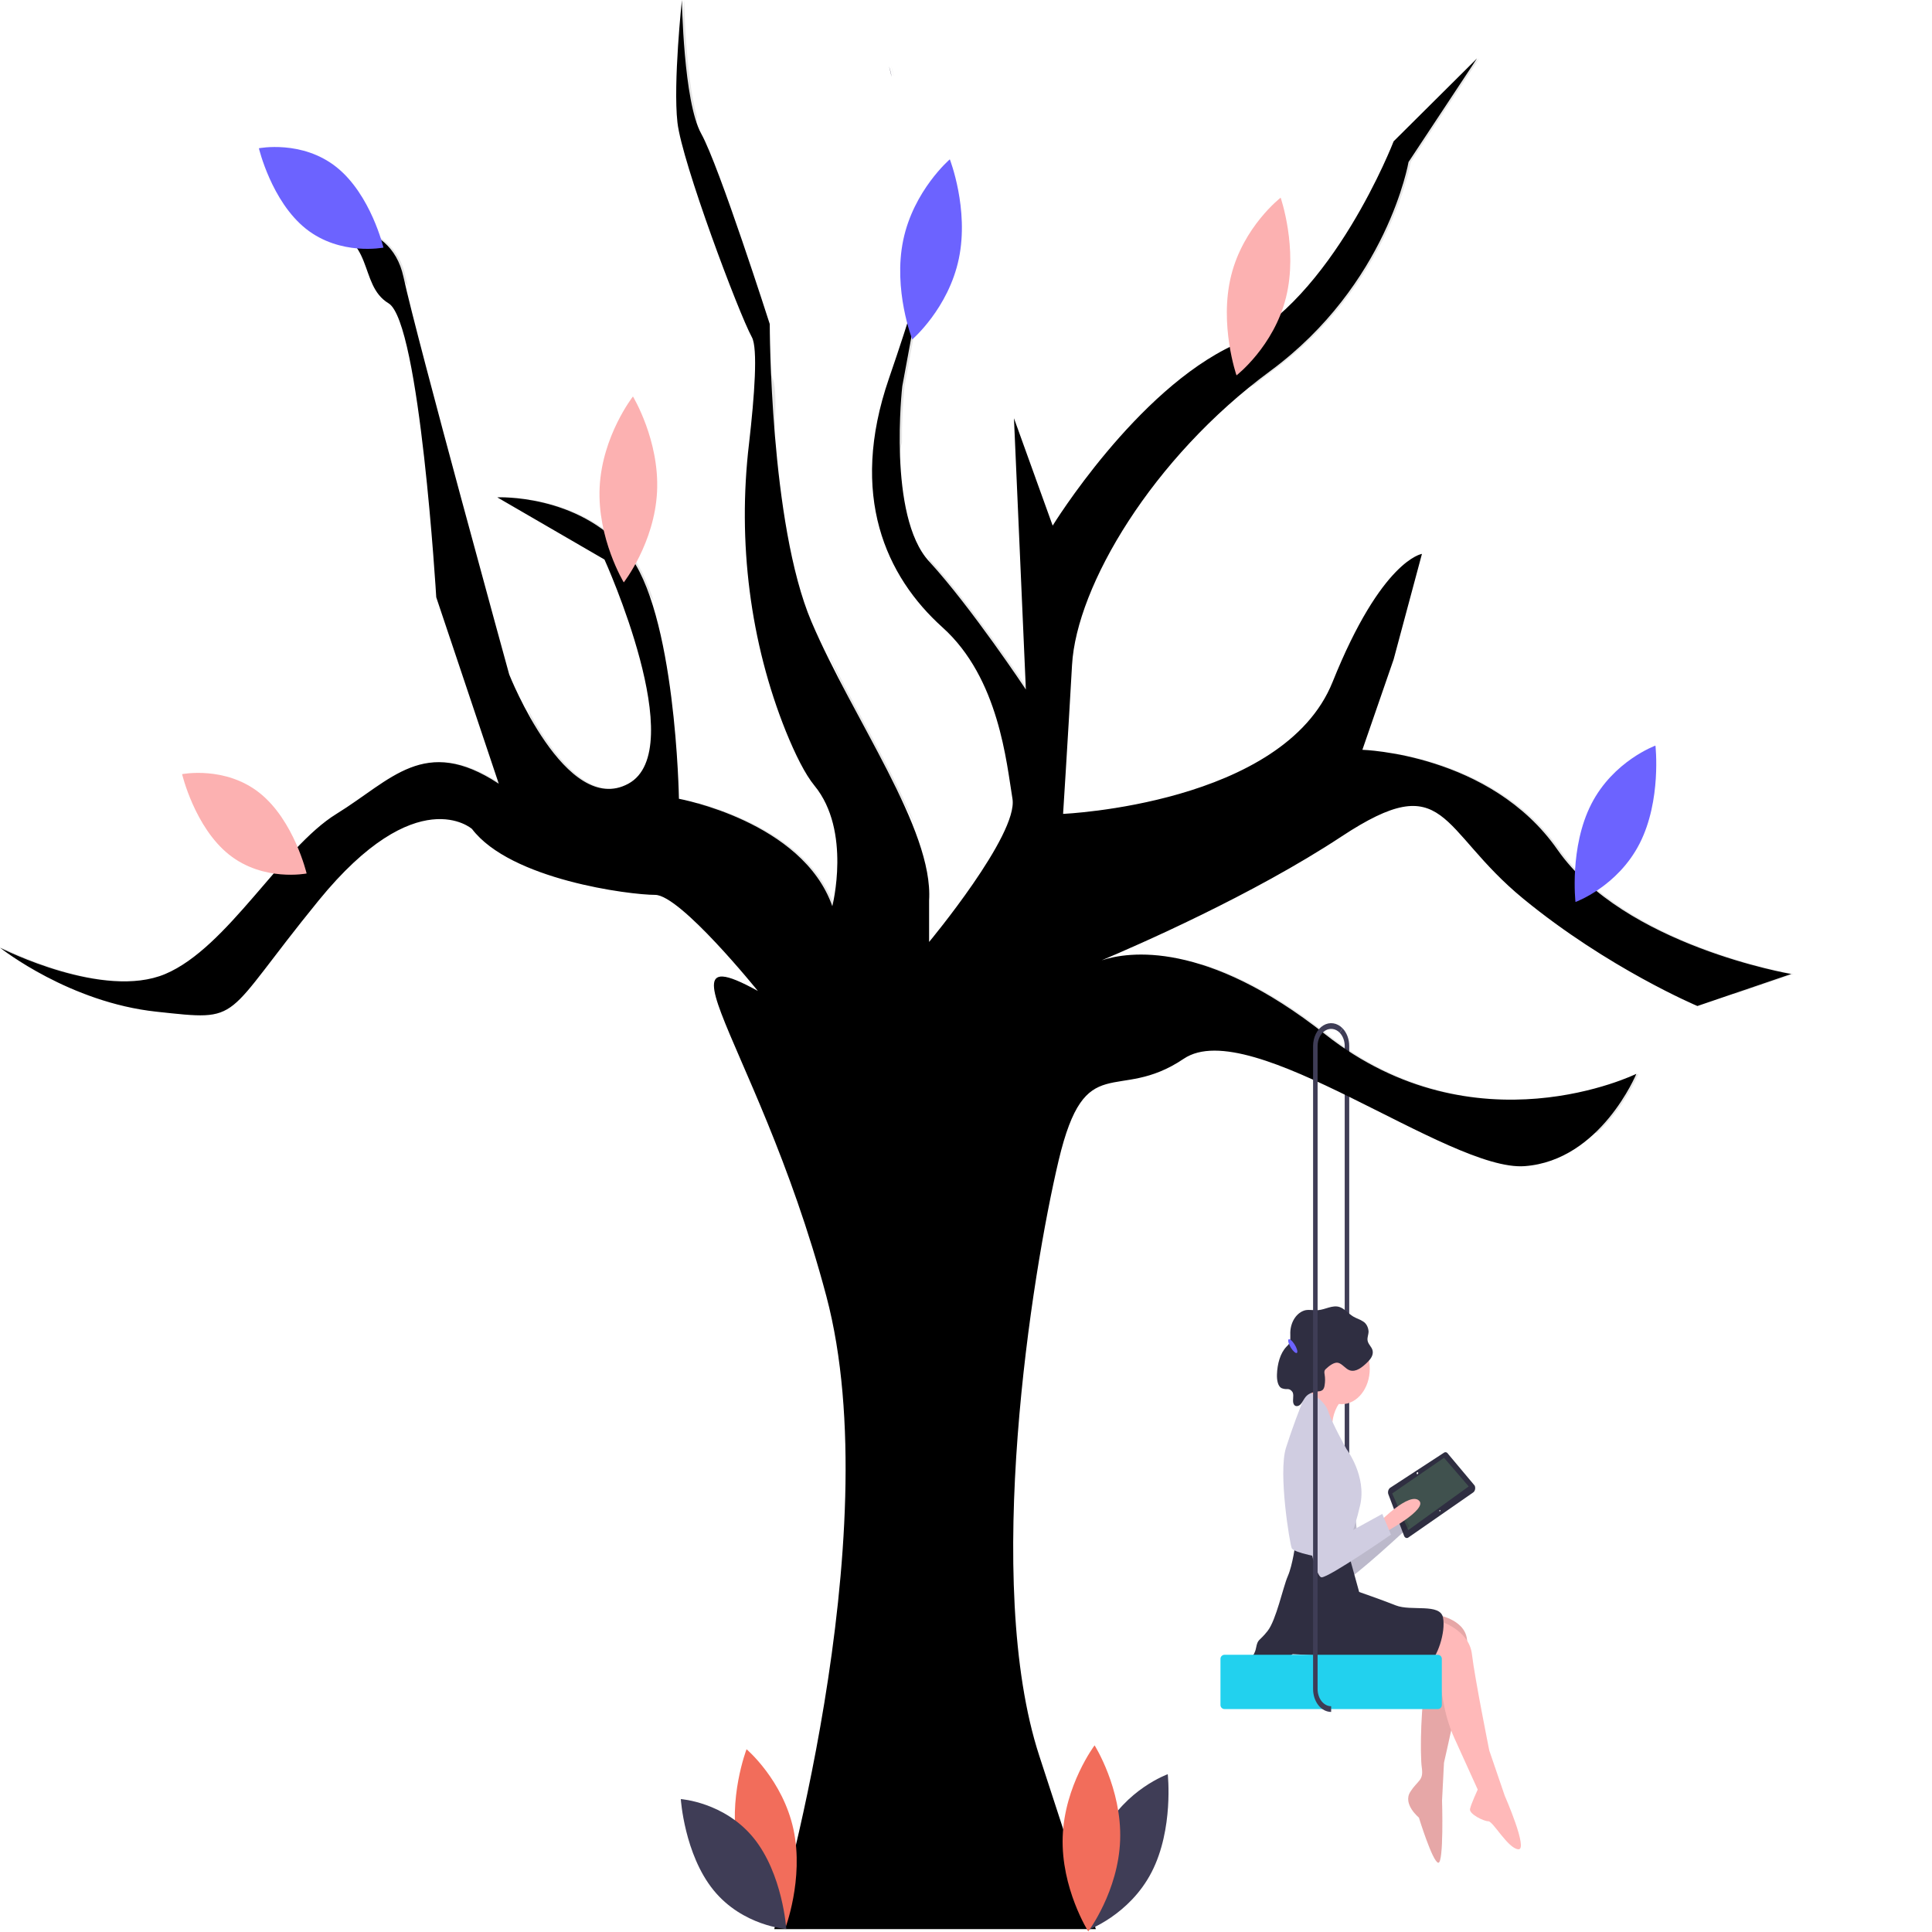 <svg width="475" height="475" viewBox="0 0 475 475" fill="none" xmlns="http://www.w3.org/2000/svg">
<g clip-path="url(#clip0)">
<path d="M331.72 410.953H330.609V257.178C330.61 256.551 330.5 255.933 330.287 255.367C330.074 254.801 329.764 254.303 329.38 253.908L330.082 252.818C330.594 253.345 331.007 254.009 331.291 254.763C331.574 255.518 331.721 256.343 331.72 257.178V410.953Z" fill="#3F3D56"/>
<path d="M218.574 16.326C218.862 17.156 219.076 18.023 219.213 18.912C218.902 17.556 218.658 16.635 218.574 16.326Z" fill="#3F3D56"/>
<path d="M228.426 59.284C228.426 59.284 228.426 60.254 227.599 63.753L228.426 59.284Z" fill="#3F3D56"/>
<path d="M329.828 205.657C307.986 220.061 279.413 232.498 270.855 236.103C277.381 233.953 296.374 231.058 325.802 254.287C362.777 283.469 402.312 264.012 402.312 264.012C402.312 264.012 393.527 285.324 374.856 286.708C356.185 288.099 307.498 249.193 291.026 260.309C274.549 271.425 266.863 257.527 260.271 285.324C253.684 313.114 241.605 389.071 255.517 431.687L269.423 474.296H190.352C190.352 474.296 218.908 377.955 203.164 318.672C194.35 285.471 181.977 261.426 177.362 249.207C175.046 243.087 174.68 239.939 177.679 240.094C179.384 240.185 182.177 241.344 186.326 243.635C186.326 243.635 167.288 220.012 161.068 220.012C154.843 220.012 125.554 216.309 116.04 203.802C116.04 203.802 102.495 191.758 78.332 221.403C54.169 251.048 60.028 251.048 38.43 248.729C17.171 246.446 0.516 233.397 0 232.99C0.616 233.306 25.446 245.863 40.624 239.468C56.002 232.983 69.18 208.432 82.725 200.099C96.27 191.758 104.323 180.642 122.627 192.685L110.565 156.702L107.26 146.844L107.255 146.83C107.255 146.83 103.223 79.206 95.537 74.576C87.851 69.938 92.61 57.902 78.332 55.583C78.332 55.583 95.903 52.801 99.197 68.09C102.495 83.373 125.193 165.823 125.193 165.823C125.193 165.823 139.099 201.019 154.476 192.685C169.854 184.345 148.617 137.569 148.617 137.569L122.26 122.279C122.26 122.279 142.031 121.352 154.11 135.714C166.189 150.069 166.922 196.388 166.922 196.388C166.922 196.388 197.305 201.947 204.63 222.794C204.63 222.794 209.389 204.265 200.237 193.149C197.949 190.367 195.544 185.532 193.229 179.848C184.45 158.03 181.278 133.287 184.154 109.076C185.515 97.23 186.353 85.643 184.859 82.909C181.566 76.888 167.655 39.837 166.555 30.105C165.461 20.38 167.655 0.003 167.655 0.003C167.655 0.003 168.021 25.011 172.414 32.887C176.807 40.764 189.252 79.67 189.252 79.67C189.252 79.67 189.252 128.765 199.504 152.852C209.756 176.939 229.521 203.802 228.427 221.403V231.592C228.427 231.592 250.391 205.193 248.925 196.388C247.459 187.591 245.631 166.743 231.72 154.243C217.808 141.736 208.656 121.816 218.541 93.098C224.101 76.944 226.533 68.266 227.599 63.762L221.835 94.953C221.835 94.953 218.175 126.91 228.427 138.026C228.454 138.054 228.477 138.082 228.504 138.11C238.74 149.24 252.218 169.526 252.218 169.526L252.179 168.634L249.291 102.83L249.924 104.586L254.489 117.248L258.81 129.229C258.81 129.229 279.308 95.88 303.471 84.764C327.629 73.648 342.64 34.742 342.64 34.742L363.144 14.358L346.3 39.837C346.3 39.837 341.174 69.938 312.257 91.25C283.334 112.555 264.669 144.048 263.569 163.504C262.47 182.961 261.37 200.099 261.37 200.099C261.37 200.099 315.55 197.78 327.629 167.671C339.713 137.569 349.599 136.178 349.599 136.178L342.64 162.113L334.954 184.345C334.954 184.345 366.437 185.272 382.909 208.896C399.386 232.519 440.382 239.468 440.382 239.468L417.324 247.338C417.324 247.338 395.354 238.077 374.489 220.939C353.625 203.802 355.819 188.519 329.828 205.657Z" fill="#000000"/>
<path opacity="0.1" d="M341.501 142.46C339.186 155.431 336.459 167.959 332.627 177.508C320.548 207.617 266.368 209.936 266.368 209.936C266.368 209.936 266.624 205.959 267.012 199.684C280.768 198.251 318.371 192.131 328.184 167.671C329.084 165.437 329.917 163.034 330.705 160.504L341.501 142.46Z" fill="black"/>
<path opacity="0.1" d="M257.217 179.361C257.217 179.361 243.672 158.977 233.425 147.861C231.176 145.429 229.599 141.986 228.505 138.108C228.416 137.799 228.333 137.482 228.25 137.166C228.488 137.461 228.727 137.749 228.983 138.023C237.951 147.755 249.453 164.591 252.18 168.631C252.563 169.207 252.774 169.524 252.774 169.524L249.925 104.584L254.49 117.246L257.217 179.361Z" fill="black"/>
<path opacity="0.1" d="M265.057 120.878C264.977 132.282 263.807 139.065 263.807 139.065C263.807 139.065 284.299 105.73 308.454 94.606C309.881 93.464 311.329 92.339 312.812 91.246C341.732 69.94 346.857 39.833 346.857 39.833L363.697 14.358L343.196 34.738C343.196 34.738 328.187 73.646 304.026 84.762C287.557 92.339 272.791 110.244 265.057 120.878Z" fill="black"/>
<path opacity="0.1" d="M233.423 231.239V241.429C233.423 241.429 255.388 215.028 253.923 206.227C252.803 199.497 251.463 185.726 244.675 174.024C247.734 182.867 248.666 191.493 249.48 196.39C250.53 202.701 239.533 218.061 233.227 226.248C233.448 227.896 233.514 229.571 233.423 231.239Z" fill="black"/>
<path opacity="0.1" d="M203.959 161.308C204.133 161.777 204.312 162.239 204.502 162.686C210.116 175.877 218.579 189.898 224.912 202.778C219.794 190.023 210.888 175.437 203.959 161.308Z" fill="black"/>
<path opacity="0.1" d="M326.357 254.288C314.314 244.784 304.021 239.655 295.613 237.057C286.793 241.257 279.533 244.389 275.88 245.927C282.431 243.781 301.411 240.931 330.8 264.125C353.858 282.323 377.912 281.606 392.752 278.488C396.856 274.57 400.296 269.648 402.867 264.015C402.867 264.015 363.331 283.468 326.357 254.288Z" fill="black"/>
<path opacity="0.1" d="M221.806 141.588C218.854 132.436 218.368 121.547 221.759 108.786C221.717 104.161 221.928 99.538 222.391 94.951L228.155 63.752C227.092 68.251 224.66 76.931 219.096 93.098C212.051 113.565 214.68 129.559 221.806 141.588Z" fill="black"/>
<path opacity="0.1" d="M383.466 208.895C372.041 192.513 353.401 187.047 343.046 185.235L339.952 194.183C339.952 194.183 371.435 195.11 387.909 218.732C397.044 231.832 413.72 239.801 426.765 244.304L440.94 239.465C440.94 239.465 399.939 232.517 383.466 208.895Z" fill="black"/>
<path opacity="0.1" d="M159.474 202.52C174.849 194.183 153.617 147.401 153.617 147.401L153.036 147.064C158.329 161.195 166.006 186.731 155.031 192.683C144.761 198.251 135.146 184.397 129.892 174.581C130.083 175.275 130.188 175.655 130.188 175.655C130.188 175.655 144.099 210.857 159.474 202.52Z" fill="black"/>
<path opacity="0.1" d="M209.627 232.626C209.627 232.626 214.26 214.557 205.557 203.401C207.691 213.012 205.185 222.789 205.185 222.789C199.521 206.665 180.059 199.689 171.535 197.356C171.865 202.725 171.921 206.224 171.921 206.224C171.921 206.224 202.306 211.783 209.627 232.626Z" fill="black"/>
<path opacity="0.1" d="M228.155 63.755C228.98 60.263 228.98 59.289 228.98 59.289L228.155 63.755Z" fill="black"/>
<path opacity="0.1" d="M45.402 249.389C45.476 249.359 45.551 249.331 45.624 249.3C61 242.816 74.179 218.267 87.724 209.93C101.268 201.593 109.322 190.476 127.626 202.519C127.626 202.519 124.424 185.935 118.218 175.039C120.274 180.727 121.935 186.63 123.183 192.682C104.879 180.639 96.826 191.756 83.281 200.093C69.736 208.43 56.557 232.979 41.182 239.463C25.806 245.948 0.547 232.979 0.547 232.979C0.547 232.979 17.387 246.411 38.985 248.727C41.456 248.992 43.564 249.226 45.402 249.389Z" fill="black"/>
<path opacity="0.1" d="M112.253 156.666C112.253 156.666 111.653 156.681 110.564 156.702L107.26 146.843C107.621 146.836 107.81 146.829 107.81 146.829C107.81 146.829 105.266 104.178 100.368 84.3C100.429 84.335 100.479 84.377 100.535 84.412C108.221 89.043 112.253 156.666 112.253 156.666Z" fill="black"/>
<path opacity="0.1" d="M198.024 474.298C204.732 448.281 220.863 376.339 208.163 328.506C202.678 307.849 197.594 294.676 193.297 286.272C196.511 294.228 200.025 304.75 203.72 318.669C219.461 377.956 190.907 474.298 190.907 474.298H198.024Z" fill="black"/>
<path opacity="0.1" d="M191.324 253.471C186.906 251.013 182.179 249.569 177.362 249.206C175.046 243.086 174.68 239.938 177.679 240.092C178.512 240.282 179.35 240.507 180.183 240.767C186.07 246.95 191.324 253.471 191.324 253.471Z" fill="black"/>
<path opacity="0.1" d="M92.219 70.073C92.637 70.963 93.143 71.781 93.725 72.508C93.297 71.627 92.792 70.81 92.219 70.073Z" fill="black"/>
<path opacity="0.1" d="M159.109 145.549C159.674 146.226 160.205 146.949 160.696 147.714C159.092 142.837 157.112 138.619 154.666 135.712C142.585 121.353 122.817 122.28 122.817 122.28L147.608 136.656C151.856 138.662 155.761 141.68 159.109 145.549Z" fill="black"/>
<path opacity="0.1" d="M185.416 82.909C186.91 85.64 186.071 97.227 184.707 109.077C181.831 133.287 185.005 158.028 193.784 179.845C194.951 182.764 196.253 185.593 197.685 188.317C189.319 166.823 186.341 142.608 189.15 118.914C190.514 107.064 191.353 95.477 189.859 92.747C186.564 86.725 172.653 49.671 171.555 39.944C171.226 36.17 171.149 32.368 171.326 28.578C168.482 18.37 168.21 0 168.21 0C168.21 0 166.014 20.38 167.112 30.107C168.21 39.834 182.121 76.888 185.416 82.909Z" fill="black"/>
<path opacity="0.1" d="M219.761 18.874C219.614 17.959 219.391 17.065 219.096 16.209C219.096 16.209 219.378 17.209 219.761 18.874Z" fill="black"/>
<path opacity="0.1" d="M90.46 65.526C93.687 66.026 97.398 67.278 100.229 70.183C100.044 69.393 99.883 68.684 99.755 68.089C96.46 52.804 78.888 55.583 78.888 55.583C86.829 56.871 88.88 61.169 90.46 65.526Z" fill="black"/>
<path d="M343.621 372.416C343.621 372.416 349.903 364.078 352.474 365.755C355.045 367.433 345.081 374.889 345.081 374.889L343.621 372.416Z" fill="#FFB9B9"/>
<path opacity="0.1" d="M343.621 372.416C343.621 372.416 349.903 364.078 352.474 365.755C355.045 367.433 345.081 374.889 345.081 374.889L343.621 372.416Z" fill="black"/>
<path d="M324.453 354.215C324.453 354.215 322.144 359.453 322.748 365.098C323.353 370.744 328.879 388.86 330.758 388.538C332.637 388.216 346.554 375.241 346.554 375.241L343.899 370.552L333.732 378.346C333.732 378.346 332.184 350.47 324.453 354.215Z" fill="#D0CDE1"/>
<path d="M362.151 366.965L346.301 377.98C346.209 378.057 346.105 378.108 345.996 378.128C345.887 378.149 345.776 378.14 345.67 378.1C345.564 378.061 345.467 377.992 345.384 377.9C345.301 377.808 345.236 377.693 345.192 377.565L341.309 367.297C341.235 367.004 341.247 366.688 341.343 366.405C341.438 366.123 341.61 365.893 341.828 365.758L354.987 357.176C355.149 357.053 355.342 357.009 355.527 357.054C355.713 357.099 355.879 357.229 355.994 357.42L362.567 365.255C362.632 365.401 362.672 365.562 362.686 365.728C362.7 365.894 362.688 366.063 362.649 366.223C362.61 366.382 362.545 366.531 362.46 366.658C362.374 366.786 362.269 366.89 362.151 366.965Z" fill="#2F2E41"/>
<path d="M361.094 365.449L346.235 376.194L342.281 367.178L355.028 358.407L361.094 365.449Z" fill="#40514E"/>
<path d="M348.627 362.341C348.705 362.223 348.703 362.061 348.624 361.977C348.545 361.894 348.418 361.921 348.341 362.039C348.263 362.156 348.265 362.319 348.344 362.402C348.423 362.486 348.55 362.458 348.627 362.341Z" fill="#F2F2F2"/>
<path d="M354.097 371.516C354.148 371.438 354.148 371.329 354.095 371.273C354.042 371.218 353.958 371.236 353.906 371.314C353.854 371.393 353.855 371.501 353.908 371.557C353.961 371.613 354.045 371.594 354.097 371.516Z" fill="#F2F2F2"/>
<path opacity="0.1" d="M324.453 354.215C324.453 354.215 322.144 359.453 322.748 365.098C323.353 370.744 328.879 388.86 330.758 388.538C332.637 388.216 346.554 375.241 346.554 375.241L343.899 370.552L333.732 378.346C333.732 378.346 332.184 350.47 324.453 354.215Z" fill="black"/>
<path d="M339.374 374.01C339.374 374.01 346.484 366.813 348.854 368.912C351.224 371.011 340.559 376.708 340.559 376.708L339.374 374.01Z" fill="#FFB9B9"/>
<path d="M329.894 345.224C333.69 345.224 336.767 341.33 336.767 336.528C336.767 331.725 333.69 327.832 329.894 327.832C326.098 327.832 323.021 331.725 323.021 336.528C323.021 341.33 326.098 345.224 329.894 345.224Z" fill="#FFB9B9"/>
<path d="M353.593 397.099C353.593 397.099 360.939 398.298 360.702 403.995C360.465 409.693 355.014 433.381 355.014 433.381L354.54 442.677C354.54 442.677 355.014 458.269 353.593 457.969C352.171 457.669 348.853 446.875 348.853 446.875C348.853 446.875 344.824 443.576 346.72 440.578C348.616 437.579 350.038 437.879 349.564 434.58C349.09 431.282 349.327 417.489 350.749 413.291C352.171 409.093 352.999 406.777 352.999 406.777L348.379 406.394L353.593 397.099Z" fill="#FFB9B9"/>
<path opacity="0.1" d="M353.593 397.099C353.593 397.099 360.939 398.298 360.702 403.995C360.465 409.693 355.014 433.381 355.014 433.381L354.54 442.677C354.54 442.677 355.014 458.269 353.593 457.969C352.171 457.669 348.853 446.875 348.853 446.875C348.853 446.875 344.824 443.576 346.72 440.578C348.616 437.579 350.038 437.879 349.564 434.58C349.09 431.282 349.327 417.489 350.749 413.291C352.171 409.093 352.999 406.777 352.999 406.777L348.379 406.394L353.593 397.099Z" fill="black"/>
<path d="M354.067 398.597C354.067 398.597 361.177 400.696 361.888 406.693C362.599 412.69 366.154 430.381 366.154 430.381L369.946 441.476C369.946 441.476 375.87 454.969 373.264 454.669C370.657 454.37 367.102 447.773 365.917 447.773C364.732 447.773 361.177 445.974 361.414 444.774C361.651 443.575 363.31 439.977 363.31 439.977L357.576 427.34C356.469 424.9 355.632 422.28 355.089 419.552C354.5 416.592 353.83 412.967 353.83 411.79C353.83 409.691 349.09 408.792 349.09 408.792L354.067 398.597Z" fill="#FFB9B9"/>
<path d="M330.842 379.407L334.16 391.401C334.16 391.401 339.374 393.201 343.165 394.7C346.957 396.199 354.067 394.1 354.778 397.698C355.489 401.297 353.356 407.594 351.223 409.093C349.09 410.592 347.905 412.091 341.033 409.693C334.16 407.294 317.807 406.694 317.807 406.694C316.222 407.897 314.437 408.616 312.593 408.793C309.513 409.093 308.802 409.393 307.854 408.493C306.906 407.594 308.328 407.594 308.802 405.195C309.276 402.796 309.513 403.695 311.645 400.997C313.778 398.298 315.437 390.202 316.622 387.503C317.807 384.805 318.518 379.407 318.518 379.407H330.842Z" fill="#2F2E41"/>
<path d="M330.368 343.724C329.507 344.52 328.802 345.556 328.309 346.752C327.816 347.948 327.547 349.272 327.524 350.621C327.524 355.119 320.414 345.823 320.414 345.823C320.414 345.823 324.206 339.826 324.206 338.027C324.206 336.228 330.368 343.724 330.368 343.724Z" fill="#FFB9B9"/>
<path d="M321.362 341.923C321.362 341.923 325.628 344.022 326.576 347.02C327.524 350.019 331.079 356.316 331.079 356.316C331.079 356.316 336.056 362.913 334.397 370.109C332.738 377.306 331.316 379.105 331.316 380.304C331.316 381.504 328.946 383.603 327.05 383.303C325.154 383.003 318.044 381.803 317.57 380.604C317.096 379.405 314.253 362.313 316.148 356.016C317.686 351.204 319.427 346.5 321.362 341.923Z" fill="#D0CDE1"/>
<path d="M331.887 336.923C333.425 337.385 334.935 336.145 336.195 334.916C336.911 334.218 337.698 333.222 337.479 332.099C337.284 331.102 336.356 330.537 336.221 329.524C336.128 328.821 336.453 328.136 336.479 327.422C336.456 326.879 336.315 326.354 336.071 325.904C335.828 325.455 335.492 325.1 335.099 324.876C334.35 324.365 333.5 324.153 332.73 323.696C331.555 322.998 330.578 321.74 329.322 321.337C327.607 320.787 325.861 321.959 324.098 322.111C323.03 322.202 321.95 321.918 320.894 322.139C319.887 322.397 318.978 323.076 318.314 324.067C317.649 325.057 317.267 326.303 317.23 327.601C317.217 328.556 317.367 329.62 316.917 330.377C316.74 330.638 316.537 330.87 316.314 331.068C314.746 332.672 314.034 335.353 313.953 337.936C313.913 339.207 314.124 340.717 315.015 341.257C315.493 341.464 315.997 341.552 316.501 341.518C316.754 341.505 317.006 341.57 317.235 341.708C317.463 341.846 317.662 342.053 317.813 342.31C318.219 343.217 317.61 344.555 318.141 345.346C318.54 345.94 319.318 345.743 319.784 345.236C320.25 344.73 320.541 344.002 320.982 343.461C321.841 342.408 323.115 342.218 324.293 342.058C324.642 342.054 324.981 341.913 325.264 341.655C325.478 341.371 325.617 341.01 325.662 340.621C325.817 339.728 325.819 338.803 325.668 337.909C325.594 337.632 325.584 337.333 325.641 337.05C325.719 336.848 325.839 336.678 325.989 336.557C326.718 335.863 327.997 334.854 328.945 335.045C329.998 335.257 330.826 336.604 331.887 336.923Z" fill="#2F2E41"/>
<path d="M322.31 352.718C322.31 352.718 319.466 357.515 319.466 363.212C319.466 368.91 323.021 387.801 324.917 387.801C326.813 387.801 341.98 377.306 341.98 377.306L339.847 372.208L328.946 378.205C328.946 378.205 330.367 350.319 322.31 352.718Z" fill="#D0CDE1"/>
<path d="M353.488 406.842H301.064C300.512 406.842 300.064 407.29 300.064 407.842V419.192C300.064 419.745 300.512 420.192 301.064 420.192H353.488C354.041 420.192 354.488 419.745 354.488 419.192V407.842C354.488 407.29 354.041 406.842 353.488 406.842Z" fill="#22D1EE"/>
<path d="M327.276 420.895C326.098 420.893 324.969 420.301 324.136 419.247C323.303 418.193 322.835 416.764 322.833 415.274V257.176C322.834 256.113 323.072 255.072 323.52 254.173C323.969 253.275 324.61 252.556 325.369 252.099C326.128 251.643 326.973 251.468 327.807 251.595C328.641 251.722 329.43 252.146 330.081 252.817L329.379 253.906C328.891 253.403 328.299 253.085 327.674 252.99C327.048 252.895 326.414 253.026 325.845 253.368C325.276 253.711 324.796 254.25 324.459 254.924C324.123 255.598 323.944 256.379 323.944 257.176V415.274C323.945 416.392 324.297 417.463 324.921 418.254C325.546 419.044 326.393 419.488 327.276 419.49V420.895Z" fill="#3F3D56"/>
<path d="M318.879 332.598C319.118 332.355 318.845 331.422 318.269 330.515C317.693 329.607 317.032 329.068 316.793 329.311C316.554 329.554 316.827 330.487 317.403 331.395C317.979 332.302 318.64 332.841 318.879 332.598Z" fill="#6C63FF"/>
<path d="M271.296 450.499C265.837 461.093 267.332 474.566 267.332 474.566C267.332 474.566 277.68 470.864 283.14 460.271C288.599 449.678 287.104 436.204 287.104 436.204C287.104 436.204 276.756 439.906 271.296 450.499Z" fill="#3F3D56"/>
<path d="M275.398 452.372C274.966 465.007 267.554 474.863 267.554 474.863C267.554 474.863 260.84 464.235 261.272 451.6C261.703 438.965 269.116 429.108 269.116 429.108C269.116 429.108 275.829 439.737 275.398 452.372Z" fill="#F26D5B"/>
<path d="M181.447 454.506C184.057 466.714 192.997 474.275 192.997 474.275C192.997 474.275 197.706 462.043 195.096 449.835C192.485 437.627 183.545 430.066 183.545 430.066C183.545 430.066 178.837 442.299 181.447 454.506Z" fill="#F26D5B"/>
<path d="M185.281 451.886C192.444 460.707 193.318 474.268 193.318 474.268C193.318 474.268 182.581 473.526 175.419 464.704C168.257 455.883 167.382 442.322 167.382 442.322C167.382 442.322 178.119 443.064 185.281 451.886Z" fill="#3F3D56"/>
<path d="M161.543 120.889C160.921 133.511 153.36 143.186 153.36 143.186C153.36 143.186 146.809 132.397 147.431 119.775C148.054 107.153 155.615 97.478 155.615 97.478C155.615 97.478 162.166 108.267 161.543 120.889Z" fill="#FCB1B1"/>
<path d="M82.731 41.095C91.187 47.84 94.271 60.874 94.271 60.874C94.271 60.874 83.646 62.973 75.191 56.228C66.735 49.484 63.651 36.45 63.651 36.45C63.651 36.45 74.276 34.351 82.731 41.095Z" fill="#6C63FF"/>
<path d="M63.849 194.976C72.304 201.721 75.388 214.755 75.388 214.755C75.388 214.755 64.764 216.854 56.308 210.109C47.853 203.365 44.769 190.33 44.769 190.33C44.769 190.33 55.394 188.231 63.849 194.976Z" fill="#FCB1B1"/>
<path d="M235.741 63.592C233.191 75.82 224.288 83.451 224.288 83.451C224.288 83.451 219.52 71.257 222.069 59.028C224.619 46.8 233.522 39.169 233.522 39.169C233.522 39.169 238.291 51.364 235.741 63.592Z" fill="#6C63FF"/>
<path d="M316.176 73.125C313.179 85.19 304.005 92.288 304.005 92.288C304.005 92.288 299.69 79.826 302.687 67.761C305.684 55.696 314.858 48.598 314.858 48.598C314.858 48.598 319.173 61.06 316.176 73.125Z" fill="#FCB1B1"/>
<path d="M403.112 207.4C397.683 218.018 387.346 221.768 387.346 221.768C387.346 221.768 385.811 208.302 391.24 197.683C396.669 187.064 407.006 183.314 407.006 183.314C407.006 183.314 408.541 196.781 403.112 207.4Z" fill="#6C63FF"/>
</g>
<defs>
<clipPath id="clip0">
<rect width="475" height="475" fill="white"/>
</clipPath>
</defs>
</svg>
